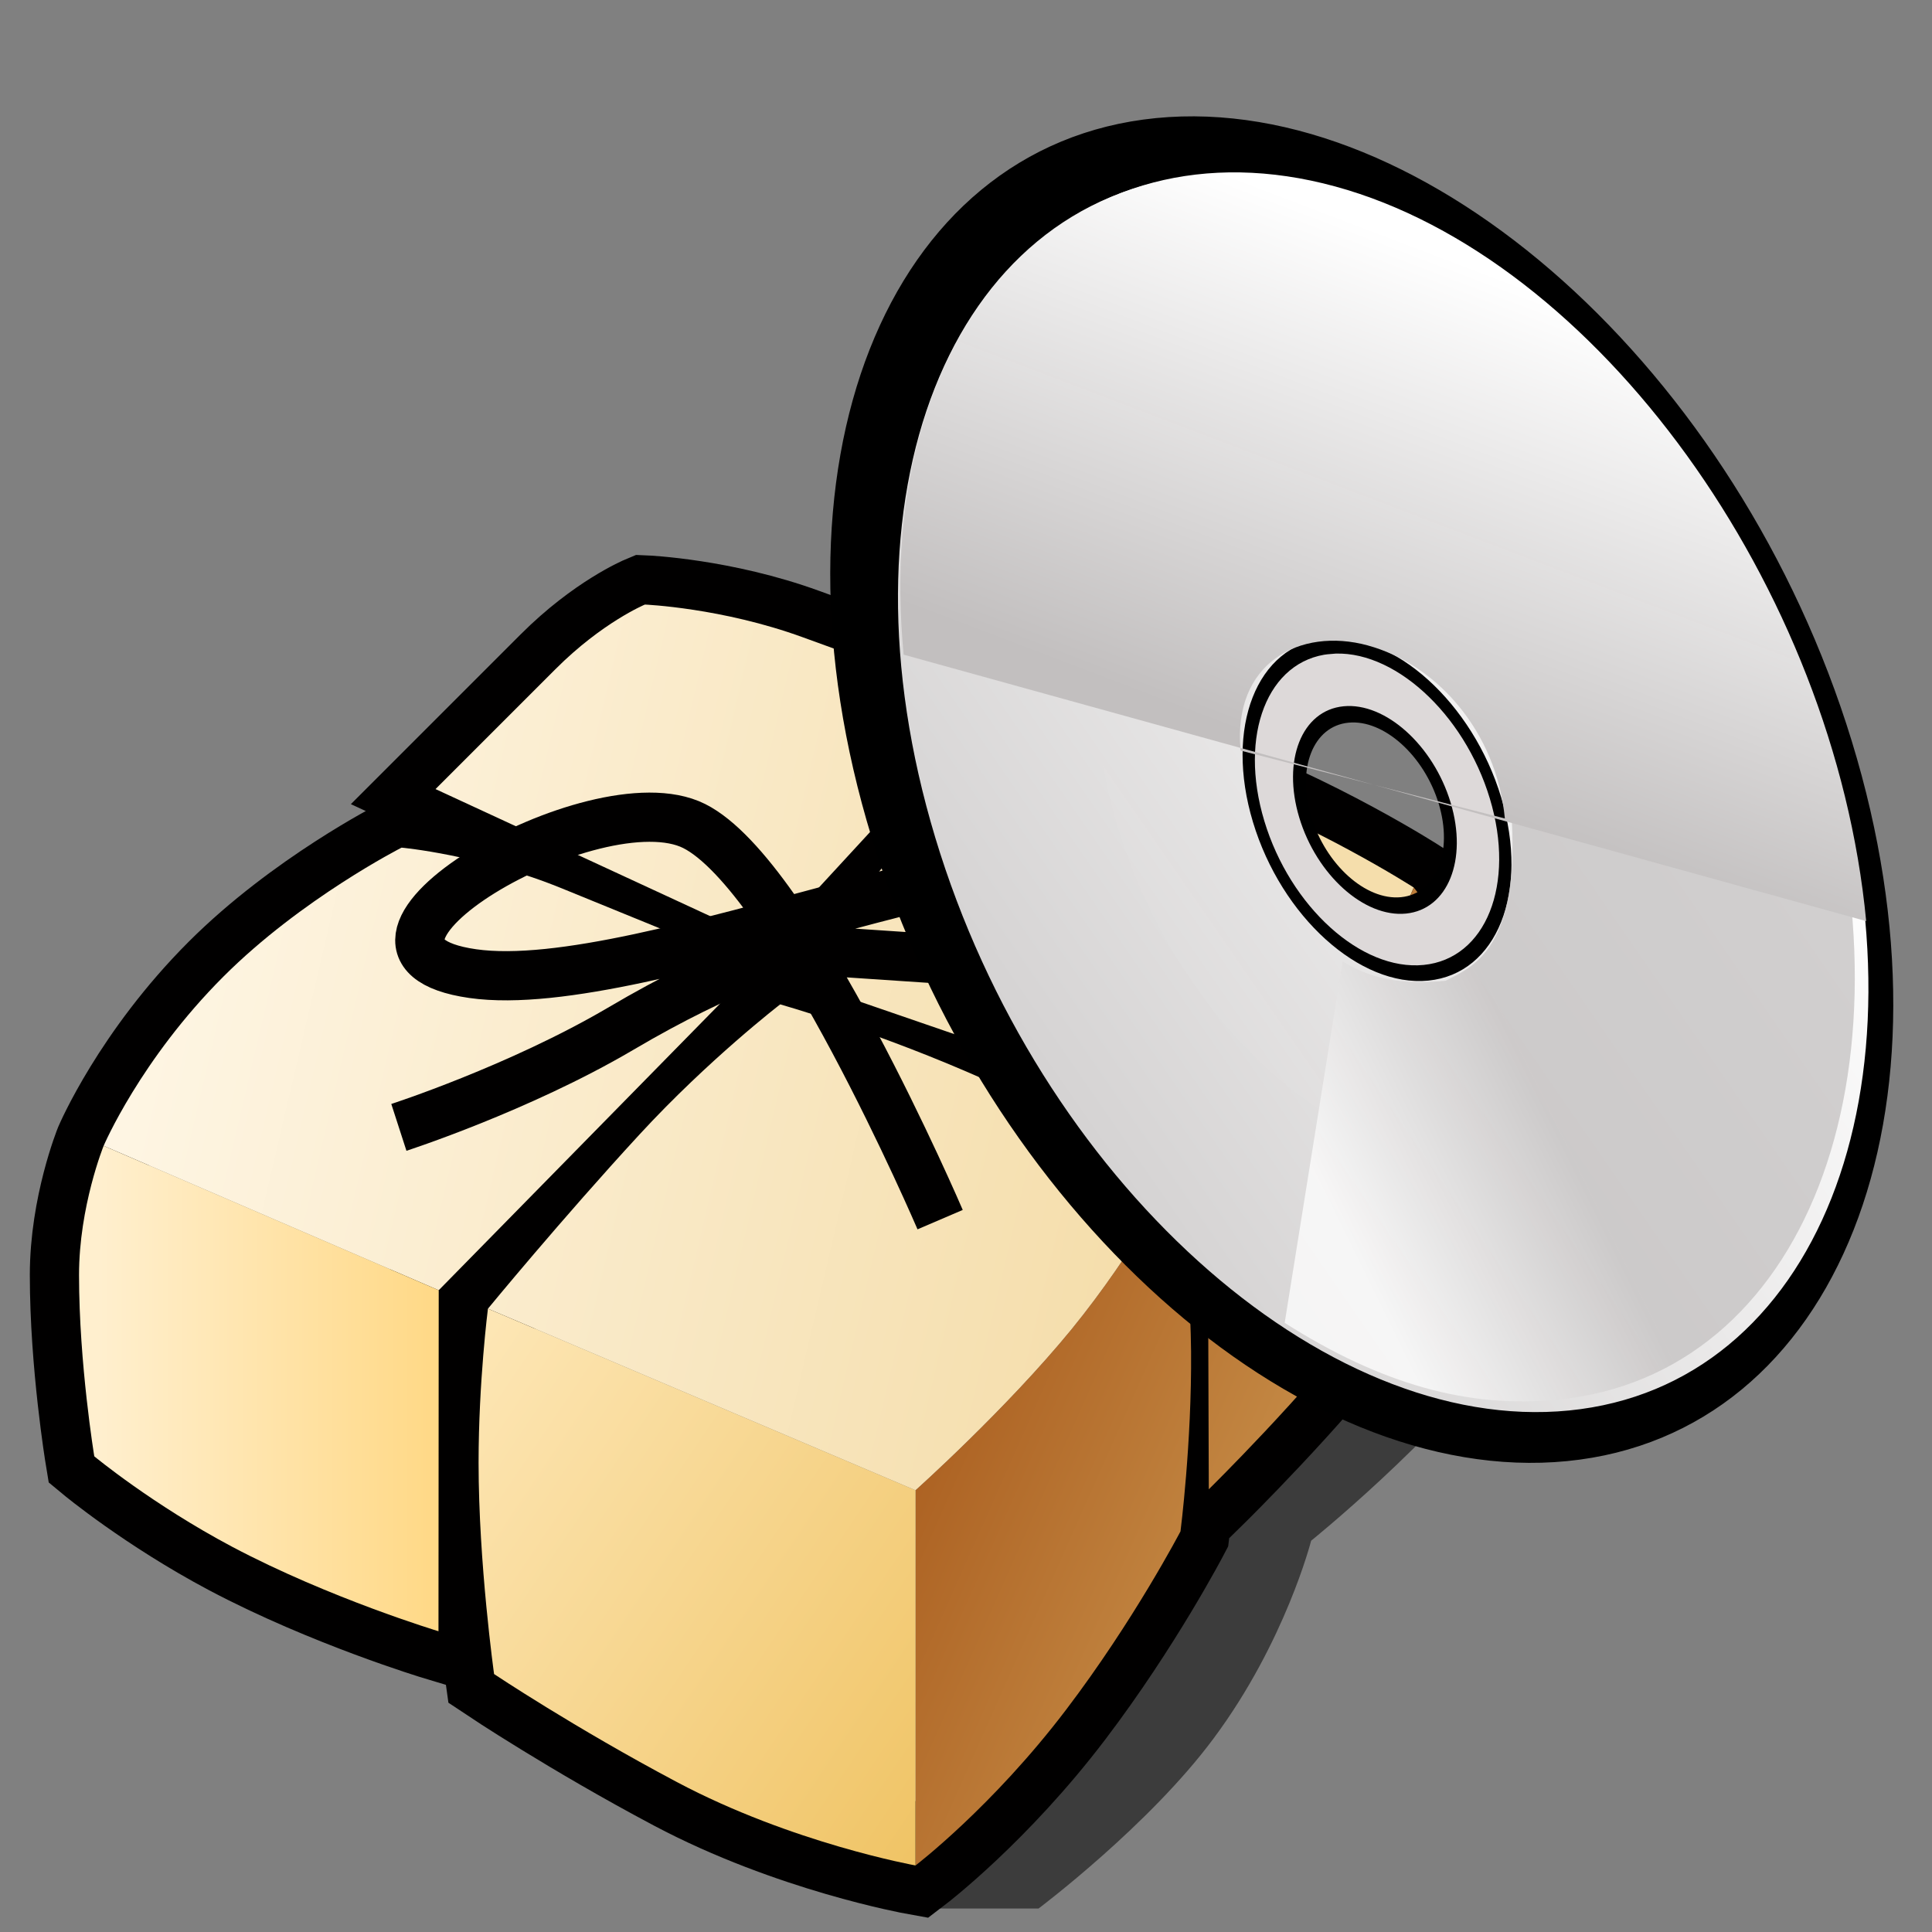 <?xml version="1.0" encoding="UTF-8" standalone="no"?>
<svg
   xmlns:dc="http://purl.org/dc/elements/1.1/"
   xmlns:cc="http://creativecommons.org/ns#"
   xmlns:rdf="http://www.w3.org/1999/02/22-rdf-syntax-ns#"
   xmlns:svg="http://www.w3.org/2000/svg"
   xmlns="http://www.w3.org/2000/svg"
   xmlns:xlink="http://www.w3.org/1999/xlink"
   xmlns:sodipodi="http://sodipodi.sourceforge.net/DTD/sodipodi-0.dtd"
   xmlns:inkscape="http://www.inkscape.org/namespaces/inkscape"
   version="1.1"
   width="64"
   height="64"
   color-interpolation="linearRGB"
   id="svg2"
   inkscape:version="0.91 r13725"
   sodipodi:docname="system-config-packages.svg">
  <rect width="100%" height="100%" fill="#808080" stroke="none"/>
  <defs
     id="defs42">
    <linearGradient
       id="linearGradient917">
      <stop
         id="stop919"
         style="stop-color:#94897f;stop-opacity:1;"
         offset="0" />
      <stop
         id="stop918"
         style="stop-color:#fff5fe;stop-opacity:1;"
         offset="1" />
    </linearGradient>
    <linearGradient
       id="linearGradient920">
      <stop
         id="stop922"
         style="stop-color:#4d66a5;stop-opacity:1;"
         offset="0" />
      <stop
         id="stop921"
         style="stop-color:#f0f0f0;stop-opacity:1;"
         offset="1" />
    </linearGradient>
    <radialGradient
       gradientUnits="userSpaceOnUse"
       fy="6.83"
       fx="13.213"
       r="8.446"
       cy="6.83"
       cx="13.213"
       id="radialGradient862">
      <stop
         id="stop863"
         style="stop-color:#dfc787;stop-opacity:1;"
         offset="0" />
      <stop
         id="stop864"
         style="stop-color:#b7a26b;stop-opacity:1;"
         offset="1" />
    </radialGradient>
    <linearGradient
       id="linearGradient848">
      <stop
         id="stop849"
         offset="0"
         style="stop-color:#000000;stop-opacity:1;" />
      <stop
         id="stop850"
         offset="1"
         style="stop-color:#ffffff;stop-opacity:0.122;" />
    </linearGradient>
    <linearGradient
       id="linearGradient892">
      <stop
         id="stop893"
         offset="0"
         style="stop-color:#bab5a8;stop-opacity:1;" />
      <stop
         id="stop894"
         offset="1"
         style="stop-color:#7e7f7e;stop-opacity:1;" />
    </linearGradient>
    <linearGradient
       id="linearGradient836">
      <stop
         id="stop837"
         offset="0"
         style="stop-color:#f3f3e7;stop-opacity:0.192;" />
      <stop
         id="stop838"
         offset="1"
         style="stop-color:#b4b4b4;stop-opacity:0.658;" />
    </linearGradient>
    <linearGradient
       gradientUnits="userSpaceOnUse"
       gradientTransform="matrix(3.197,0,0,0.408,-124.144,-5.803)"
       y2="-45.472"
       x2="-1.577"
       y1="52.377"
       x1="12.991"
       id="linearGradient896"
       xlink:href="#linearGradient920" />
    <radialGradient
       gradientUnits="userSpaceOnUse"
       gradientTransform="matrix(2.041,0,0,0.639,-128.025,-4.475)"
       fy="75.036"
       fx="11.099"
       r="40.553"
       cy="75.036"
       cx="11.099"
       id="radialGradient847"
       xlink:href="#linearGradient848" />
    <radialGradient
       gradientUnits="userSpaceOnUse"
       fy="6.83"
       fx="13.213"
       r="8.446"
       cy="6.83"
       cx="13.213"
       id="aigrd2">
      <stop
         id="stop888"
         style="stop-color:#fff3af;stop-opacity:1;"
         offset="0" />
      <stop
         id="stop890"
         style="stop-color:#cab376;stop-opacity:1;"
         offset="1" />
    </radialGradient>
    <radialGradient
       gradientUnits="userSpaceOnUse"
       fy="11.757"
       fx="8.194"
       r="8.445"
       cy="11.757"
       cx="8.194"
       id="aigrd3">
      <stop
         id="stop897"
         style="stop-color:#FFFFFF"
         offset="0" />
      <stop
         id="stop899"
         style="stop-color:#F0E1BD"
         offset="1" />
    </radialGradient>
    <linearGradient
       gradientUnits="userSpaceOnUse"
       gradientTransform="matrix(1.12,0,0,1.164,-124.144,-5.803)"
       y2="37.968"
       x2="44.478"
       y1="11.914"
       x1="-13.691"
       id="linearGradient839"
       xlink:href="#linearGradient892" />
    <linearGradient
       gradientUnits="userSpaceOnUse"
       gradientTransform="matrix(0.892,0,0,1.462,-124.144,-5.803)"
       y2="-19.534"
       x2="0.367"
       y1="37.764"
       x1="57.705"
       id="linearGradient843"
       xlink:href="#linearGradient920" />
    <linearGradient
       gradientUnits="userSpaceOnUse"
       gradientTransform="matrix(0.704,0,0,1.853,-127.399,-11.769)"
       y2="-13.17"
       x2="-5.043"
       y1="29.471"
       x1="37.628"
       id="linearGradient842"
       xlink:href="#linearGradient920" />
    <linearGradient
       y2="-0.891"
       x2="-0.887"
       y1="0.945"
       x1="0.944"
       id="linearGradient844"
       xlink:href="#linearGradient920" />
    <defs
       id="defs860">
      <linearGradient
         id="linearGradient855">
        <stop
           id="stop856"
           offset="0"
           style="stop-color:#ffffff;stop-opacity:1;" />
        <stop
           id="stop869"
           offset="0.5"
           style="stop-color:#acabaa;stop-opacity:0.996;" />
        <stop
           id="stop857"
           offset="1"
           style="stop-color:#5a5856;stop-opacity:0.996;" />
      </linearGradient>
      <linearGradient
         id="linearGradient1188">
        <stop
           id="stop1189"
           offset="0"
           style="stop-color:#ffffff;stop-opacity:1;" />
        <stop
           id="stop1190"
           offset="1"
           style="stop-color:#c2bfbf;stop-opacity:0.996;" />
      </linearGradient>
      <linearGradient
         xlink:href="#linearGradient917"
         spreadMethod="pad"
         gradientUnits="objectBoundingBox"
         y2="0.5"
         x2="1"
         y1="0.5"
         x1="0"
         id="linearGradient831" />
      <linearGradient
         gradientTransform="scale(1,1)"
         spreadMethod="pad"
         gradientUnits="userSpaceOnUse"
         y2="63.741"
         x2="-11.447"
         y1="28.106"
         x1="59.495"
         id="linearGradient834"
         xlink:href="#linearGradient1188" />
      <radialGradient
         spreadMethod="pad"
         cx="0.591"
         cy="0.281"
         fx="0.591"
         fy="0.281"
         r="0.556"
         id="radialGradient835"
         xlink:href="#linearGradient1188" />
      <linearGradient
         gradientUnits="userSpaceOnUse"
         gradientTransform="scale(1.237,0.808)"
         y2="71.33"
         x2="34.549"
         y1="73.567"
         x1="20.99"
         id="linearGradient893"
         xlink:href="#linearGradient1188" />
      <linearGradient
         y2="-0.359"
         x2="0.054"
         y1="1.028"
         x1="0.036"
         id="linearGradient625"
         xlink:href="#linearGradient855" />
      <linearGradient
         y2="0.964"
         x2="-0.155"
         y1="0.126"
         x1="1.283"
         id="linearGradient627"
         xlink:href="#linearGradient1188" />
      <radialGradient
         gradientTransform="scale(0.877,1.14)"
         cx="0.368"
         cy="0.487"
         fx="0.368"
         fy="0.487"
         r="1.598"
         id="radialGradient628"
         xlink:href="#linearGradient1188" />
      <linearGradient
         gradientUnits="userSpaceOnUse"
         gradientTransform="scale(1.235,0.809)"
         y2="43.721"
         x2="26.562"
         y1="16.467"
         x1="42.93"
         id="linearGradient628"
         xlink:href="#linearGradient1188" />
    </defs>
    <sodipodi:namedview
       inkscape:window-y="58"
       inkscape:window-x="317"
       snaptogrid="false"
       showgrid="false"
       snaptoguides="false"
       showguides="false"
       inkscape:window-height="499"
       inkscape:window-width="507"
       inkscape:cy="18.096983"
       inkscape:cx="50.051177"
       inkscape:zoom="3.4732669"
       inkscape:pageshadow="2"
       inkscape:pageopacity="0.0"
       borderopacity="1.0"
       bordercolor="#666666"
       pagecolor="#ffffff"
       id="namedview878">
      <sodipodi:guide
         id="guide879"
         position="28.706"
         orientation="vertical" />
      <sodipodi:guide
         id="guide880"
         position="30.131"
         orientation="horizontal" />
    </sodipodi:namedview>
    <radialGradient
       fy="0.261"
       fx="0.625"
       r="0.688"
       cy="0.261"
       cx="0.625"
       id="radialGradient921"
       xlink:href="#linearGradient848" />
  </defs>
  <sodipodi:namedview
     pagecolor="#ffffff"
     bordercolor="#666666"
     borderopacity="1"
     objecttolerance="10"
     gridtolerance="10"
     guidetolerance="10"
     inkscape:pageopacity="0"
     inkscape:pageshadow="2"
     inkscape:window-width="1364"
     inkscape:window-height="708"
     id="namedview40"
     showgrid="false"
     inkscape:zoom="5.0606637"
     inkscape:cx="10.805418"
     inkscape:cy="31.188687"
     inkscape:window-x="2"
     inkscape:window-y="30"
     inkscape:window-maximized="1"
     inkscape:current-layer="svg2" />
  <g
     id="g4"
     transform="matrix(0.815,0,0,0.815,0.988,15.137)">
    <path
       style="fill:#010101;fill-opacity:0.533"
       d="m 36,59 5,0 c 0,0 4.5,-3.38 7.12,-6.92 2.91,-3.91 3.96,-8.03 3.96,-8.03 0,0 4.98,-4.01 7.96,-8.03 C 63.02,32.01 63,28 63,28 l -4,-2 -2,5 -21,28 z"
       id="path6"
       inkscape:connector-curvature="0" />
    <path
       style="fill:none;stroke:#010000;stroke-width:4"
       d="m 3,28 c 0,0 -1,2.47 -1,5.25 0,3.61 0.62,7.37 0.62,7.37 0,0 2.35,1.95 5.61,3.68 3.97,2.1 8.38,3.43 8.38,3.43 L 16.62,33.87 29.5,20.75 c 0,0 -4.05,-1.65 -7.84,-3.2 -3.37,-1.38 -6.55,-1.67 -6.55,-1.67 0,0 -4.07,2.07 -7.24,5.24 C 4.49,24.5 3,28 3,28 Z m 27,-8.25 8.93,-9.69 c 0,0 -3.86,-1.4 -7.51,-2.73 C 28.13,6.13 25,6 25,6 25,6 23.27,6.72 21.37,8.62 19.05,10.94 16.49,13.5 16.49,13.5 L 30,19.75 Z m 1.5,1.62 16.37,5.63 0.05,14.96 c 0,0 3.92,-3.85 6.44,-7.18 1.93,-2.54 2.64,-5.16 2.64,-5.16 0,0 1,-3.67 1,-7.25 0,-2.84 -1.75,-4.87 -1.75,-4.87 0,0 -4.04,-2.61 -8.92,-4.38 -3.54,-1.29 -6.61,-1.91 -6.61,-1.91 0,0 -2.05,1.44 -4.32,3.58 -2.79,2.64 -4.9,6.58 -4.9,6.58 z M 46.62,29 c 0,0 -4.2,-2.15 -8.65,-4.06 -3.97,-1.7 -7.47,-2.69 -7.47,-2.69 0,0 -2.91,2.24 -5.72,5.29 -3.16,3.43 -6.16,7.08 -6.16,7.08 0,0 -0.38,2.97 -0.38,6.26 0,4.1 0.63,8.59 0.63,8.59 0,0 3.28,2.19 7.43,4.39 4.69,2.49 9.7,3.39 9.7,3.39 0,0 3.12,-2.38 6.12,-6.33 2.76,-3.63 4.65,-7.25 4.65,-7.25 0,0 0.46,-3.59 0.43,-7.31 C 47.16,32.62 46.62,29 46.62,29 Z"
       id="path8"
       inkscape:connector-curvature="0" />
    <linearGradient
       id="gradient0"
       gradientUnits="userSpaceOnUse"
       x1="13.84"
       y1="-38.14"
       x2="58.34"
       y2="-27.7">
      <stop
         offset="0"
         stop-color="#fff8ea"
         id="stop11" />
      <stop
         offset="1"
         stop-color="#f5deac"
         id="stop13" />
    </linearGradient>
    <path
       style="fill:url(#gradient0)"
       d="m 46.62,29 c 0,0 -4.2,-2.15 -8.65,-4.06 -3.97,-1.7 -7.47,-2.69 -7.47,-2.69 0,0 -2.91,2.24 -5.72,5.29 -3.16,3.43 -6.16,7.08 -6.16,7.08 L 36,42 c 0,0 3.67,-3.28 6.34,-6.54 C 44.98,32.22 46.62,29 46.62,29 Z M 3,28 16.62,33.87 29.5,20.75 c 0,0 -4.05,-1.65 -7.84,-3.2 -3.37,-1.38 -6.55,-1.67 -6.55,-1.67 0,0 -4.07,2.07 -7.24,5.24 C 4.49,24.5 3,28 3,28 Z m 27,-8.25 8.93,-9.69 c 0,0 -3.86,-1.4 -7.51,-2.73 C 28.13,6.13 25,6 25,6 25,6 23.27,6.72 21.37,8.62 19.05,10.94 16.49,13.5 16.49,13.5 L 30,19.75 Z m 1.5,1.62 16.37,5.63 c 0,0 3.47,-2.81 5.73,-5.37 1.9,-2.15 2.65,-4.13 2.65,-4.13 0,0 -4.04,-2.61 -8.92,-4.38 -3.54,-1.29 -6.61,-1.91 -6.61,-1.91 0,0 -2.05,1.44 -4.32,3.58 -2.79,2.64 -4.9,6.58 -4.9,6.58 z"
       id="path15"
       inkscape:connector-curvature="0" />
    <linearGradient
       id="gradient1"
       gradientUnits="userSpaceOnUse"
       x1="44.72"
       y1="-7.9"
       x2="86.1"
       y2="10.51">
      <stop
         offset="0"
         stop-color="#983f04"
         id="stop18" />
      <stop
         offset="1"
         stop-color="#e6c276"
         id="stop20" />
    </linearGradient>
    <path
       style="fill:url(#gradient1)"
       d="m 46.62,29 c 0,0 -1.64,3.22 -4.28,6.46 C 39.67,38.72 36,42 36,42 l 0,15.25 c 0,0 3.12,-2.38 6.12,-6.33 2.76,-3.63 4.65,-7.25 4.65,-7.25 0,0 0.46,-3.59 0.43,-7.31 C 47.16,32.62 46.62,29 46.62,29 Z m 1.25,-2 0.05,14.96 c 0,0 3.92,-3.85 6.44,-7.18 1.93,-2.54 2.64,-5.16 2.64,-5.16 0,0 1,-3.67 1,-7.25 0,-2.84 -1.75,-4.87 -1.75,-4.87 0,0 -0.75,1.98 -2.65,4.13 C 51.34,24.19 47.87,27 47.87,27 Z"
       id="path22"
       inkscape:connector-curvature="0" />
    <linearGradient
       id="gradient2"
       gradientUnits="userSpaceOnUse"
       x1="17.72"
       y1="90.92"
       x2="-10.6"
       y2="71.85">
      <stop
         offset="0"
         stop-color="#eebf5a"
         id="stop25" />
      <stop
         offset="1"
         stop-color="#ffebc0"
         id="stop27" />
    </linearGradient>
    <path
       style="fill:url(#gradient2)"
       d="M 36,42 18.62,34.62 c 0,0 -0.38,2.97 -0.38,6.26 0,4.1 0.63,8.59 0.63,8.59 0,0 3.28,2.19 7.43,4.39 4.69,2.49 9.7,3.39 9.7,3.39 L 36,42 Z"
       id="path29"
       inkscape:connector-curvature="0" />
    <path
       style="fill:none;stroke:#010000;stroke-width:2"
       d="m 37,31 c 0,0 -6,-14 -10,-16 -4,-2 -16,5 -9,6 7,1 24,-7 28,-4 4,3 5,4 1,4 -1.58,0 -16,-1 -16,-1 0,0 -2.63,0.67 -7,3.25 -4.12,2.42 -9,4 -9,4"
       id="path31"
       inkscape:connector-curvature="0" />
    <linearGradient
       id="gradient3"
       gradientUnits="userSpaceOnUse"
       x1="2.85"
       y1="-64"
       x2="21.14"
       y2="-64">
      <stop
         offset="0"
         stop-color="#ffefce"
         id="stop34" />
      <stop
         offset="1"
         stop-color="#ffd16e"
         id="stop36" />
    </linearGradient>
    <path
       style="fill:url(#gradient3)"
       d="m 3,28 c 0,0 -1,2.47 -1,5.25 0,3.61 0.62,7.37 0.62,7.37 0,0 2.35,1.95 5.61,3.68 3.97,2.1 8.38,3.43 8.38,3.43 L 16.62,33.87 3,28 Z"
       id="path38"
       inkscape:connector-curvature="0" />
  </g>
  <g
     id="g897"
     transform="matrix(1.362,0,0,1.243,-11.221,-18.349)">
    <path
       inkscape:connector-curvature="0"
       style="font-size:12px;fill-rule:evenodd;stroke:#000000;stroke-width:0.062"
       d="m 36.357,17.94 c -6.561,0.709 -9.642,9.287 -6.884,19.148 2.758,9.861 10.317,17.29 16.877,16.582 6.561,-0.709 9.655,-9.288 6.897,-19.149 C 50.489,24.659 42.918,17.232 36.357,17.94 Z m 3.529,13.667 c 1.714,-0.185 3.697,1.763 4.417,4.34 0.721,2.577 -0.093,4.808 -1.807,4.993 -1.714,0.185 -3.679,-1.746 -4.4,-4.323 -0.721,-2.577 0.075,-4.825 1.789,-5.01 z"
       id="path1191" />
    <path
       inkscape:connector-curvature="0"
       style="font-size:12px;fill:#ddd9d9;stroke:#000000;stroke-width:0.786"
       d="m 36.262,20.115 c -9.743,0 -17.643,7.847 -17.643,17.516 0,9.669 7.9,17.516 17.643,17.516 9.743,0 17.662,-7.847 17.662,-17.516 0,-9.669 -7.919,-17.516 -17.662,-17.516 z m -0.423,13.37 c 2.546,0 4.618,2.058 4.618,4.584 0,2.527 -2.072,4.566 -4.618,4.566 -2.546,0 -4.599,-2.04 -4.599,-4.566 0,-2.527 2.053,-4.584 4.599,-4.584 z"
       id="path1187"
       transform="matrix(0.368,-0.04,0.153,0.556,22.663,16.619)" />
    <path
       inkscape:connector-curvature="0"
       style="fill:url(#linearGradient834);fill-rule:evenodd;stroke:#000000;stroke-width:0.75"
       d="m 36.695,7.344 c -16.549,0 -29.969,13.426 -29.969,29.969 0,16.543 13.42,29.969 29.969,29.969 16.549,0 30,-13.426 30,-29.969 0,-16.543 -13.451,-29.969 -30,-29.969 z M 35.976,30.219 c 4.325,0 7.844,3.521 7.844,7.844 0,4.323 -3.519,7.812 -7.844,7.812 -4.325,0 -7.812,-3.49 -7.812,-7.812 0,-4.323 3.488,-7.844 7.812,-7.844 z"
       id="path1176"
       transform="matrix(0.368,-0.04,0.153,0.556,22.663,16.619)" />
    <path
       inkscape:connector-curvature="0"
       style="fill:url(#linearGradient893);fill-opacity:0.75;fill-rule:evenodd;stroke-width:3pt"
       d="m 44.614,38.627 c -2.067,6.64 -5.603,7.201 -7.528,7.709 -2.111,10e-7 -4.47,-0.212 -6.239,-1.377 L 20.134,61.516 c 5.009,3.297 10.092,4.834 16.07,4.834 16.264,0 29.483,-13.341 29.483,-29.777 l -21.073,2.053 z"
       id="path882"
       sodipodi:nodetypes="ccccccc"
       transform="matrix(0.368,-0.04,0.153,0.556,22.663,16.619)" />
    <path
       inkscape:connector-curvature="0"
       style="fill:url(#linearGradient628);fill-rule:evenodd;stroke-width:0.375"
       d="m 38.579,30.374 c 4.018,1.182 6.601,4.582 5.444,8.684 L 28.381,34.68 c 1.157,-4.102 6.18,-5.489 10.199,-4.307 z M 45.37,8.862 C 29.992,4.338 13.039,12.959 8.611,28.658 L 65.224,45.503 C 69.652,29.804 60.747,13.386 45.37,8.862 Z"
       id="path626"
       sodipodi:nodetypes="cccccccc"
       transform="matrix(0.368,-0.04,0.153,0.556,22.663,16.619)" />
  </g>
</svg>
